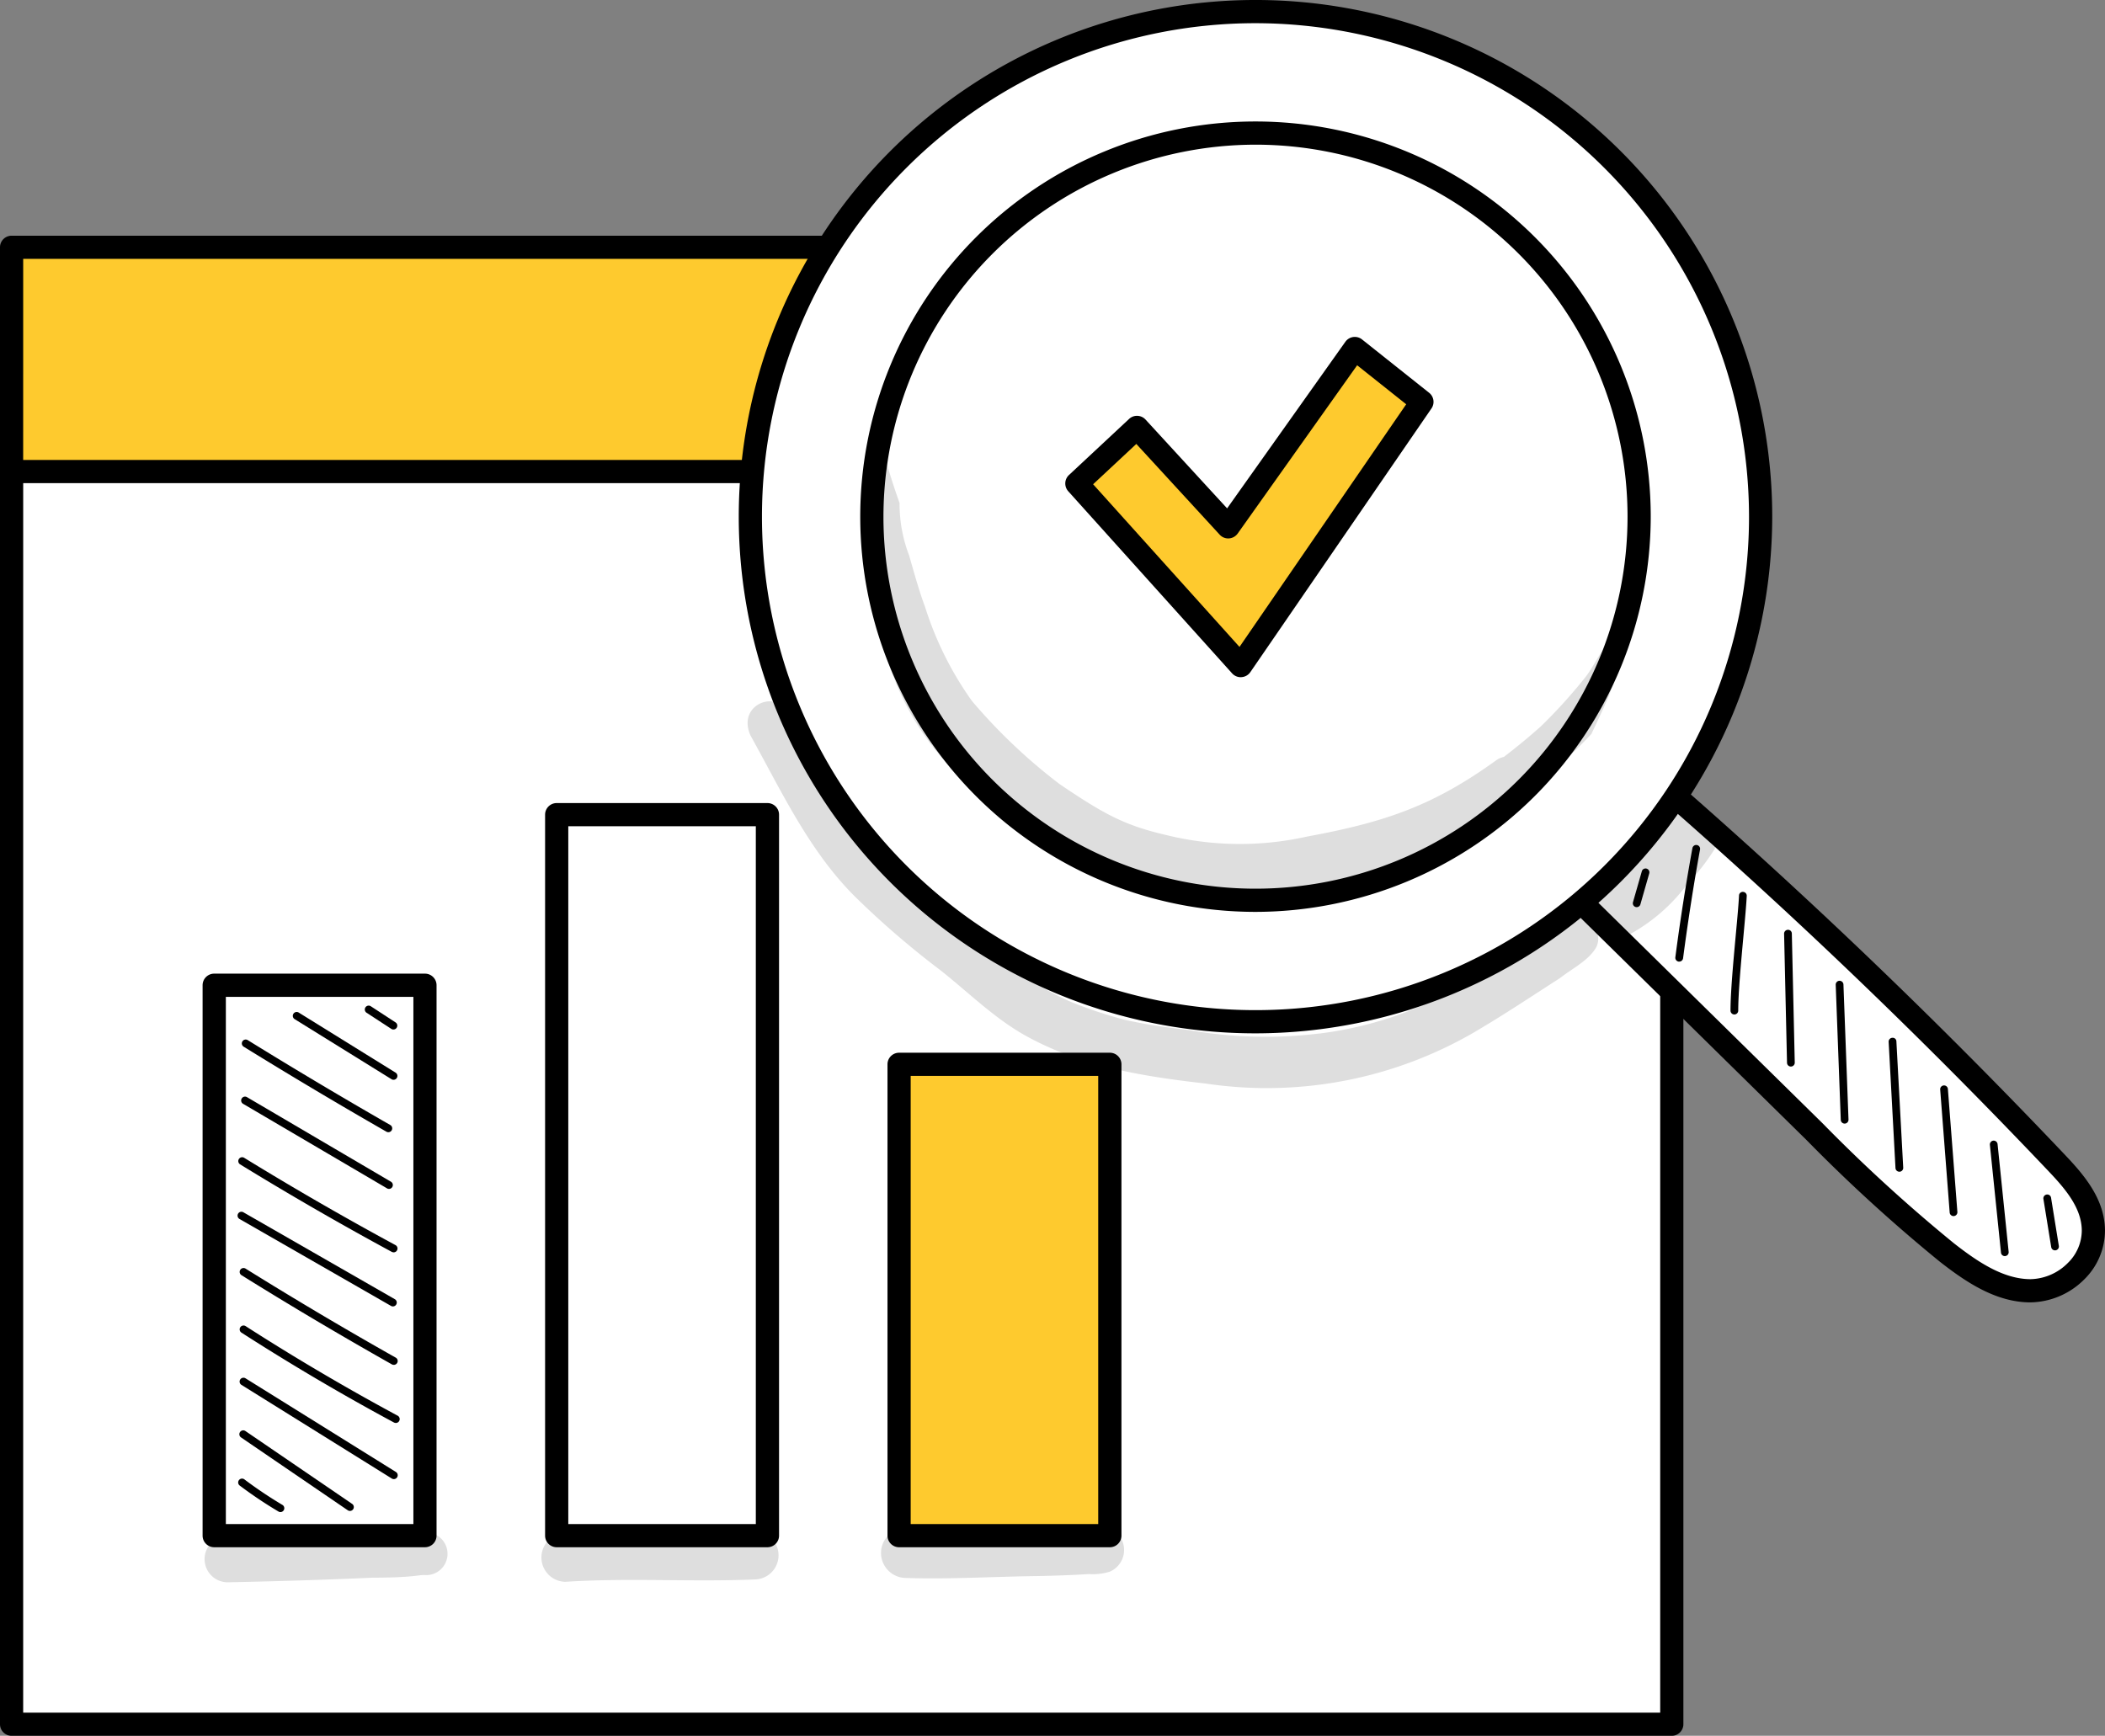 <svg xmlns="http://www.w3.org/2000/svg" width="172.685" height="142.414" viewBox="0 0 172.685 142.414">
  <rect x="0" y="0" width="172.685" height="142.414" fill="#808080" stroke="none"/>
  <g id="Grupo_152940" data-name="Grupo 152940" transform="translate(-83.055 -226.268)">
    <g id="Grupo_152802" data-name="Grupo 152802" transform="translate(83.055 257.02)">
      <rect id="Rectángulo_293862" data-name="Rectángulo 293862" width="136.196" height="109.758" transform="translate(0.952 0.952)" fill="#fff"/>
      <path id="Trazado_199676" data-name="Trazado 199676" d="M220.2,366.043H84.007a.952.952,0,0,1-.952-.952V255.333a.952.952,0,0,1,.952-.952H220.2a.952.952,0,0,1,.952.952V365.091A.952.952,0,0,1,220.2,366.043Zm-135.244-1.9H219.251V256.284H84.958Z" transform="translate(-83.055 -254.381)"/>
    </g>
    <g id="Grupo_152803" data-name="Grupo 152803" transform="translate(83.055 245.606)">
      <rect id="Rectángulo_293863" data-name="Rectángulo 293863" width="136.196" height="18.399" transform="translate(0.952 0.951)" fill="#feca2e"/>
      <path id="Trazado_199677" data-name="Trazado 199677" d="M220.2,264.248H84.007a.951.951,0,0,1-.952-.951V244.9a.952.952,0,0,1,.952-.952H220.2a.952.952,0,0,1,.952.952v18.4A.951.951,0,0,1,220.2,264.248Zm-135.244-1.9H219.251v-16.5H84.958Z" transform="translate(-83.055 -243.947)"/>
    </g>
    <g id="Grupo_152819" data-name="Grupo 152819" transform="translate(99.68 292.156)">
      <g id="Grupo_152804" data-name="Grupo 152804" transform="translate(28.092)">
        <rect id="Rectángulo_293864" data-name="Rectángulo 293864" width="17.288" height="59.151" transform="translate(0.952 0.952)" fill="#fff"/>
        <path id="Trazado_199678" data-name="Trazado 199678" d="M142.174,347.557H124.886a.952.952,0,0,1-.952-.952V287.454a.952.952,0,0,1,.952-.952h17.289a.952.952,0,0,1,.952.952v59.152A.952.952,0,0,1,142.174,347.557Zm-16.337-1.9h15.385V288.405H125.837Z" transform="translate(-123.934 -286.502)"/>
      </g>
      <g id="Grupo_152805" data-name="Grupo 152805" transform="translate(56.181 20.483)">
        <rect id="Rectángulo_293865" data-name="Rectángulo 293865" width="17.288" height="38.67" transform="translate(0.952 0.951)" fill="#feca2e"/>
        <path id="Trazado_199679" data-name="Trazado 199679" d="M167.853,345.8H150.565a.952.952,0,0,1-.952-.952V306.179a.952.952,0,0,1,.952-.952h17.289a.952.952,0,0,1,.952.952v38.669A.952.952,0,0,1,167.853,345.8Zm-16.337-1.9H166.9V307.13H151.516Z" transform="translate(-149.613 -305.227)"/>
      </g>
      <g id="Grupo_152818" data-name="Grupo 152818" transform="translate(0 13.995)">
        <g id="Grupo_152806" data-name="Grupo 152806">
          <rect id="Rectángulo_293866" data-name="Rectángulo 293866" width="17.288" height="45.156" transform="translate(0.952 0.952)" fill="#fff"/>
          <path id="Trazado_199680" data-name="Trazado 199680" d="M116.493,346.356H99.2a.952.952,0,0,1-.952-.952V300.248a.952.952,0,0,1,.952-.952h17.289a.952.952,0,0,1,.952.952V345.4A.952.952,0,0,1,116.493,346.356Zm-16.337-1.9h15.385V301.2H100.156Z" transform="translate(-98.253 -299.296)"/>
        </g>
        <g id="Grupo_152807" data-name="Grupo 152807" transform="translate(2.906 41.423)">
          <path id="Trazado_199681" data-name="Trazado 199681" d="M104.384,339.916a.31.31,0,0,1-.162-.045,35.145,35.145,0,0,1-3.186-2.136.318.318,0,0,1,.382-.508,34.414,34.414,0,0,0,3.128,2.1.317.317,0,0,1-.162.59Z" transform="translate(-100.91 -337.164)"/>
        </g>
        <g id="Grupo_152808" data-name="Grupo 152808" transform="translate(3.025 37.482)">
          <path id="Trazado_199682" data-name="Trazado 199682" d="M110.076,340.162a.316.316,0,0,1-.178-.055l-8.741-5.967a.318.318,0,1,1,.359-.524l8.74,5.967a.317.317,0,0,1-.179.579Z" transform="translate(-101.019 -333.562)"/>
        </g>
        <g id="Grupo_152809" data-name="Grupo 152809" transform="translate(3.031 33.153)">
          <path id="Trazado_199683" data-name="Trazado 199683" d="M113.677,337.922a.322.322,0,0,1-.167-.048l-12.336-7.684a.317.317,0,1,1,.336-.538l12.336,7.683a.318.318,0,0,1-.168.587Z" transform="translate(-101.024 -329.604)"/>
        </g>
        <g id="Grupo_152810" data-name="Grupo 152810" transform="translate(3.036 28.869)">
          <path id="Trazado_199684" data-name="Trazado 199684" d="M113.835,333.682a.325.325,0,0,1-.151-.038c-4.276-2.3-8.485-4.785-12.509-7.372a.317.317,0,1,1,.342-.534c4.011,2.579,8.206,5.05,12.468,7.346a.318.318,0,0,1-.15.6Z" transform="translate(-101.028 -325.688)"/>
        </g>
        <g id="Grupo_152811" data-name="Grupo 152811" transform="translate(3.051 24.162)">
          <path id="Trazado_199685" data-name="Trazado 199685" d="M113.668,329.319a.324.324,0,0,1-.156-.04c-4.156-2.346-8.3-4.8-12.32-7.307a.318.318,0,1,1,.336-.539c4.011,2.5,8.149,4.952,12.3,7.293a.317.317,0,0,1-.156.594Z" transform="translate(-101.042 -321.385)"/>
        </g>
        <g id="Grupo_152812" data-name="Grupo 152812" transform="translate(2.863 19.535)">
          <path id="Trazado_199686" data-name="Trazado 199686" d="M113.615,324.923a.316.316,0,0,1-.158-.043l-12.427-7.132a.317.317,0,1,1,.316-.55l12.427,7.132a.318.318,0,0,1-.159.593Z" transform="translate(-100.87 -317.155)"/>
        </g>
        <g id="Grupo_152813" data-name="Grupo 152813" transform="translate(2.912 15.052)">
          <path id="Trazado_199687" data-name="Trazado 199687" d="M113.663,320.866a.313.313,0,0,1-.151-.038c-4.219-2.283-8.406-4.7-12.446-7.183a.317.317,0,0,1,.331-.54c4.03,2.478,8.207,4.888,12.416,7.166a.317.317,0,0,1-.151.6Z" transform="translate(-100.915 -313.056)"/>
        </g>
        <g id="Grupo_152814" data-name="Grupo 152814" transform="translate(3.164 10.094)">
          <path id="Trazado_199688" data-name="Trazado 199688" d="M113.266,316.091a.306.306,0,0,1-.161-.045l-11.8-6.932a.317.317,0,1,1,.32-.547l11.8,6.933a.317.317,0,0,1-.161.591Z" transform="translate(-101.145 -308.524)"/>
        </g>
        <g id="Grupo_152815" data-name="Grupo 152815" transform="translate(3.215 5.406)">
          <path id="Trazado_199689" data-name="Trazado 199689" d="M113.21,311.841a.317.317,0,0,1-.158-.042c-3.93-2.253-7.87-4.6-11.711-6.974a.317.317,0,1,1,.334-.539c3.835,2.37,7.769,4.715,11.693,6.964a.317.317,0,0,1-.159.592Z" transform="translate(-101.192 -304.238)"/>
        </g>
        <g id="Grupo_152816" data-name="Grupo 152816" transform="translate(7.396 3.146)">
          <path id="Trazado_199690" data-name="Trazado 199690" d="M113.278,307.735a.312.312,0,0,1-.167-.048l-7.947-4.929a.317.317,0,0,1,.335-.539l7.947,4.929a.318.318,0,0,1-.167.587Z" transform="translate(-105.014 -302.172)"/>
        </g>
        <g id="Grupo_152817" data-name="Grupo 152817" transform="translate(13.295 2.618)">
          <path id="Trazado_199691" data-name="Trazado 199691" d="M112.761,303.654a.315.315,0,0,1-.173-.051l-2.038-1.33a.318.318,0,0,1,.348-.532l2.037,1.33a.317.317,0,0,1-.174.583Z" transform="translate(-110.407 -301.689)"/>
        </g>
      </g>
    </g>
    <g id="Grupo_152838" data-name="Grupo 152838" transform="translate(143.659 226.268)">
      <g id="Grupo_152836" data-name="Grupo 152836" transform="translate(0)">
        <g id="Grupo_152820" data-name="Grupo 152820" transform="translate(67.369 62.814)">
          <path id="Trazado_199692" data-name="Trazado 199692" d="M200.917,294.036l19.933,19.611a130.766,130.766,0,0,0,10.852,9.908c2.062,1.616,4.357,3.143,6.866,3.144a5.2,5.2,0,0,0,5.156-4.951c-.014-2.212-1.542-3.989-2.973-5.5q-15.87-16.738-33.121-31.69C205.527,287.643,203.422,290.727,200.917,294.036Z" transform="translate(-199.966 -283.611)" fill="#fff"/>
          <path id="Trazado_199693" data-name="Trazado 199693" d="M238.653,327.732h0c-2.8,0-5.236-1.609-7.454-3.346a132.437,132.437,0,0,1-10.932-9.979L200.331,294.8a.955.955,0,0,1-.092-1.254c2.489-3.288,4.62-6.412,6.682-9.432a.96.96,0,0,1,1.414-.19c11.462,9.932,22.628,20.616,33.189,31.755,1.555,1.641,3.217,3.6,3.233,6.148a5.634,5.634,0,0,1-1.694,4.014A6.379,6.379,0,0,1,238.653,327.732ZM202.26,294.024,221.6,313.05a130.971,130.971,0,0,0,10.771,9.837c1.95,1.527,4.059,2.939,6.281,2.941h0a4.436,4.436,0,0,0,3.061-1.332,3.738,3.738,0,0,0,1.142-2.66c-.012-1.851-1.347-3.412-2.712-4.851-10.27-10.831-21.115-21.232-32.248-30.925C206.144,288.624,204.325,291.263,202.26,294.024Z" transform="translate(-200.047 -283.692)"/>
        </g>
        <g id="Grupo_152822" data-name="Grupo 152822">
          <g id="Grupo_152821" data-name="Grupo 152821">
            <path id="Trazado_199694" data-name="Trazado 199694" d="M180.768,227.138a41.439,41.439,0,1,0,41.439,41.439A41.439,41.439,0,0,0,180.768,227.138Zm0,72.912a31.473,31.473,0,1,1,31.473-31.473A31.473,31.473,0,0,1,180.768,300.05Zm0,0a31.473,31.473,0,1,1,31.473-31.473A31.473,31.473,0,0,1,180.768,300.05Z" transform="translate(-138.377 -226.186)" fill="#fff"/>
            <path id="Trazado_199695" data-name="Trazado 199695" d="M180.85,311.049a42.391,42.391,0,1,1,42.391-42.391A42.439,42.439,0,0,1,180.85,311.049Zm0-82.878a40.487,40.487,0,1,0,40.487,40.487A40.533,40.533,0,0,0,180.85,228.171Zm0,72.912a32.424,32.424,0,1,1,32.424-32.424A32.461,32.461,0,0,1,180.85,301.083Zm-30.521-32.424a30.521,30.521,0,1,0,30.521-30.521A30.556,30.556,0,0,0,150.329,268.659Z" transform="translate(-138.459 -226.268)"/>
          </g>
        </g>
        <g id="Grupo_152823" data-name="Grupo 152823" transform="translate(73.347 71.241)">
          <path id="Trazado_199696" data-name="Trazado 199696" d="M205.829,294.582a.305.305,0,0,1-.088-.012.318.318,0,0,1-.218-.393l.73-2.551a.317.317,0,0,1,.609.174l-.73,2.552A.316.316,0,0,1,205.829,294.582Z" transform="translate(-205.512 -291.396)"/>
        </g>
        <g id="Grupo_152824" data-name="Grupo 152824" transform="translate(76.833 69.325)">
          <path id="Trazado_199697" data-name="Trazado 199697" d="M209.017,299.215a.257.257,0,0,1-.042,0,.318.318,0,0,1-.275-.356c.389-2.979.859-5.99,1.4-8.953a.32.32,0,0,1,.37-.255.316.316,0,0,1,.255.369c-.536,2.952-1,5.954-1.391,8.92A.318.318,0,0,1,209.017,299.215Z" transform="translate(-208.699 -289.645)"/>
        </g>
        <g id="Grupo_152825" data-name="Grupo 152825" transform="translate(81.359 73.169)">
          <path id="Trazado_199698" data-name="Trazado 199698" d="M213.154,303.222a.317.317,0,0,1-.317-.317c0-1.492.23-4,.432-6.2.124-1.347.231-2.509.267-3.241a.307.307,0,0,1,.333-.3.317.317,0,0,1,.3.333c-.037.745-.144,1.913-.268,3.267-.2,2.194-.43,4.682-.43,6.145A.317.317,0,0,1,213.154,303.222Z" transform="translate(-212.837 -293.158)"/>
        </g>
        <g id="Grupo_152826" data-name="Grupo 152826" transform="translate(85.755 76.287)">
          <path id="Trazado_199699" data-name="Trazado 199699" d="M217.412,307.227a.316.316,0,0,1-.317-.31l-.24-10.583a.318.318,0,0,1,.31-.325.308.308,0,0,1,.325.31l.24,10.583a.318.318,0,0,1-.31.325Z" transform="translate(-216.855 -296.009)"/>
        </g>
        <g id="Grupo_152827" data-name="Grupo 152827" transform="translate(89.99 80.469)">
          <path id="Trazado_199700" data-name="Trazado 199700" d="M221.459,311.549a.318.318,0,0,1-.317-.305l-.415-11.084a.317.317,0,0,1,.634-.023l.415,11.083a.318.318,0,0,1-.305.329Z" transform="translate(-220.727 -299.832)"/>
        </g>
        <g id="Grupo_152828" data-name="Grupo 152828" transform="translate(94.333 85.144)">
          <path id="Trazado_199701" data-name="Trazado 199701" d="M225.574,315.094a.316.316,0,0,1-.316-.3l-.56-10.353a.316.316,0,0,1,.3-.334.3.3,0,0,1,.335.3l.56,10.355a.317.317,0,0,1-.3.334Z" transform="translate(-224.698 -304.105)"/>
        </g>
        <g id="Grupo_152829" data-name="Grupo 152829" transform="translate(98.56 89.064)">
          <path id="Trazado_199702" data-name="Trazado 199702" d="M229.655,318.4a.316.316,0,0,1-.315-.293l-.778-10.079a.317.317,0,1,1,.632-.048l.778,10.079a.317.317,0,0,1-.292.34Z" transform="translate(-228.561 -307.69)"/>
        </g>
        <g id="Grupo_152830" data-name="Grupo 152830" transform="translate(102.636 93.582)">
          <path id="Trazado_199703" data-name="Trazado 199703" d="M233.512,321.294a.316.316,0,0,1-.314-.285l-.909-8.84a.317.317,0,0,1,.283-.348.322.322,0,0,1,.347.283l.909,8.841a.315.315,0,0,1-.283.347Z" transform="translate(-232.287 -311.819)"/>
        </g>
        <g id="Grupo_152831" data-name="Grupo 152831" transform="translate(107.025 98.001)">
          <path id="Trazado_199704" data-name="Trazado 199704" d="M237.255,320.444a.317.317,0,0,1-.312-.266l-.639-3.95a.317.317,0,0,1,.263-.364.314.314,0,0,1,.364.263l.638,3.95a.316.316,0,0,1-.263.363A.273.273,0,0,1,237.255,320.444Z" transform="translate(-236.3 -315.859)"/>
        </g>
        <g id="Grupo_152832" data-name="Grupo 152832" transform="translate(10.792 37.874)" opacity="0.129">
          <path id="Trazado_199705" data-name="Trazado 199705" d="M209.239,275.433c-1.04.879-1.522,2.3-2.405,3.337a42.9,42.9,0,0,1-3.491,3.835c-1.04.929-2.038,1.746-3.053,2.52a1.578,1.578,0,0,0-.532.21c-5.181,3.749-9.074,5.117-15.626,6.324a25.256,25.256,0,0,1-11.589-.144c-3.431-.8-5.088-1.738-8.671-4.152a45.725,45.725,0,0,1-7.216-6.842l0,0a27.553,27.553,0,0,1-3.838-7.705c-.515-1.387-.9-2.811-1.31-4.232a11.826,11.826,0,0,1-.783-4.294c-.377-1.058-.726-2.128-1.038-3.207a2.039,2.039,0,0,0-.979-.182,50.291,50.291,0,0,0,.067,12.84c.931,3.686,2.079,7.684,5.61,11.653a36.956,36.956,0,0,0,6.026,5.231,34.089,34.089,0,0,0,9.257,5.036,34.713,34.713,0,0,0,5.649.98l.032.007a21.522,21.522,0,0,0,6.249.151,27.19,27.19,0,0,0,4.775-1.036,41.353,41.353,0,0,0,9.513-3.379,24.568,24.568,0,0,0,2.2-1.466,46.864,46.864,0,0,0,9.388-7.671c.5-1.042.991-2.09,1.448-3.15.571-1.584,1.145-3.168,1.706-4.756A1.577,1.577,0,0,0,209.239,275.433Z" transform="translate(-148.325 -260.892)"/>
        </g>
        <g id="Grupo_152835" data-name="Grupo 152835" transform="translate(0.732 57.537)">
          <g id="Grupo_152833" data-name="Grupo 152833" transform="translate(47.028 27.205)" opacity="0.129">
            <path id="Trazado_199706" data-name="Trazado 199706" d="M182.407,303.739c.015,0-.078.007-.286.037l.1-.011Z" transform="translate(-182.121 -303.738)"/>
          </g>
          <g id="Grupo_152834" data-name="Grupo 152834" opacity="0.129">
            <path id="Trazado_199707" data-name="Trazado 199707" d="M216.86,287.268c-1.577-.453-2.633.644-3.41,1.848l-.106.126c-1.377,1.607-1.767,1.471-4.036,3.526l-.028.022a3.691,3.691,0,0,0-1.268,1.026,2.573,2.573,0,0,0-.289,2.914c-.934-.324-1.733.375-2.444.984-.475.334-1.764,1.244-2.013,1.363a83.129,83.129,0,0,1-9.03,4.844,30.324,30.324,0,0,1-7.576,2.122c.194-.019.406-.06.545-.073-.255.033-.509.069-.764.105-.011,0-.078.013-.187.026l-.244.034.145-.023c-.061.008-.131.014-.211.022a36.361,36.361,0,0,1-10.51-.269c-1.537-.224-2.831-.3-5.442-.881a36.9,36.9,0,0,1-4.268-1.42l-.049-.021-.054-.023-.27-.119c-3.364-1.538-4.253-2.78-7.423-5.277-2.484-2.11-3.944-2.8-6.667-5.408-3.792-3.513-5.442-7.233-8.3-12.32-1.04-2.772-4.813-1.425-3.6,1.283,2.625,4.718,4.921,9.721,8.879,13.515a71.951,71.951,0,0,0,6.693,5.734c2.37,1.873,4.54,4.063,7.22,5.5,4.482,2.431,9.522,3.236,14.524,3.8a33.9,33.9,0,0,0,22.806-4.654c2.131-1.277,4.2-2.661,6.291-4,.992-.788,2.364-1.437,2.981-2.554a1.515,1.515,0,0,0,.082-1.1,2.65,2.65,0,0,0,2.771,0,14.733,14.733,0,0,0,4.6-4.046,18.268,18.268,0,0,0,2.191-2.8A2.607,2.607,0,0,0,216.86,287.268Z" transform="translate(-139.128 -278.868)"/>
          </g>
        </g>
      </g>
      <g id="Grupo_152837" data-name="Grupo 152837" transform="translate(26.787 27.647)">
        <path id="Trazado_199708" data-name="Trazado 199708" d="M168.749,258.885l-4.932,4.6,13.442,14.938,14.861-21.635-5.505-4.377-10.377,14.625Z" transform="translate(-162.865 -251.461)" fill="#feca2e"/>
        <path id="Trazado_199709" data-name="Trazado 199709" d="M177.34,279.456a.953.953,0,0,1-.708-.315L163.191,264.2a.953.953,0,0,1,.058-1.332l4.932-4.6a.937.937,0,0,1,.686-.256.95.95,0,0,1,.664.307l6.692,7.285,9.7-13.666a.951.951,0,0,1,1.368-.194l5.505,4.377a.95.95,0,0,1,.193,1.283l-14.861,21.636a.951.951,0,0,1-.722.411Zm-12.109-15.83,12.008,13.345,13.675-19.908-4.024-3.2-9.8,13.806a.957.957,0,0,1-.716.4.944.944,0,0,1-.76-.306l-6.84-7.445Z" transform="translate(-162.947 -251.542)"/>
      </g>
    </g>
    <g id="Grupo_152841" data-name="Grupo 152841" transform="translate(99.834 351.802)">
      <g id="Grupo_152839" data-name="Grupo 152839" transform="translate(17.124 0.278)" opacity="0.129">
        <path id="Trazado_199710" data-name="Trazado 199710" d="M114.048,341.317l.235-.033Z" transform="translate(-114.048 -341.284)"/>
      </g>
      <g id="Grupo_152840" data-name="Grupo 152840" transform="translate(0 0)" opacity="0.129">
        <path id="Trazado_199711" data-name="Trazado 199711" d="M116.337,341.247c-.068,0-.175.011-.328.027l-.1.013-.069.009-.088.012.113-.014-.353.047h.005l-.063.009a2.311,2.311,0,0,0-1.6-.282c-3.1.023-6.187.231-9.28.345-1.66.1-3.425-.159-5.032.26a1.9,1.9,0,0,0,.733,3.643q5.979-.115,11.952-.38c.6,0,1.2-.009,1.792-.03.129,0,.256-.01.383-.019a17.771,17.771,0,0,0,1.881-.177l-.462.062.319-.04-.051.007c.11-.01.222-.019.333-.02a1.748,1.748,0,1,0-.084-3.472Z" transform="translate(-98.394 -341.03)"/>
      </g>
    </g>
    <g id="Grupo_152842" data-name="Grupo 152842" transform="translate(127.445 351.814)" opacity="0.129">
      <path id="Trazado_199712" data-name="Trazado 199712" d="M141.177,341.119a28.453,28.453,0,0,1-3.495-.078c-2.345.09-4.69.06-7.037.1-1.915.2-3.941-.178-5.8.31a2,2,0,0,0,.77,3.825c5.179-.337,10.375.023,15.561-.194A1.982,1.982,0,0,0,141.177,341.119Z" transform="translate(-123.636 -341.041)"/>
    </g>
    <g id="Grupo_152843" data-name="Grupo 152843" transform="translate(155.317 351.471)" opacity="0.129">
      <path id="Trazado_199713" data-name="Trazado 199713" d="M168.513,341.337c-1.228-1.079-3.273-.384-4.787-.448-3.173.094-6.349.346-9.523.2-.792-.023-1.588-.016-2.378-.093a2.835,2.835,0,0,0-1.211-.01,2.113,2.113,0,0,0-1.217.936,2.054,2.054,0,0,0,1.76,3.067c3.6.119,7.218-.112,10.824-.156,1.4-.028,2.8-.075,4.2-.164a4.665,4.665,0,0,0,1.708-.194A1.933,1.933,0,0,0,168.513,341.337Z" transform="translate(-149.116 -340.728)"/>
    </g>
  </g>
</svg>
